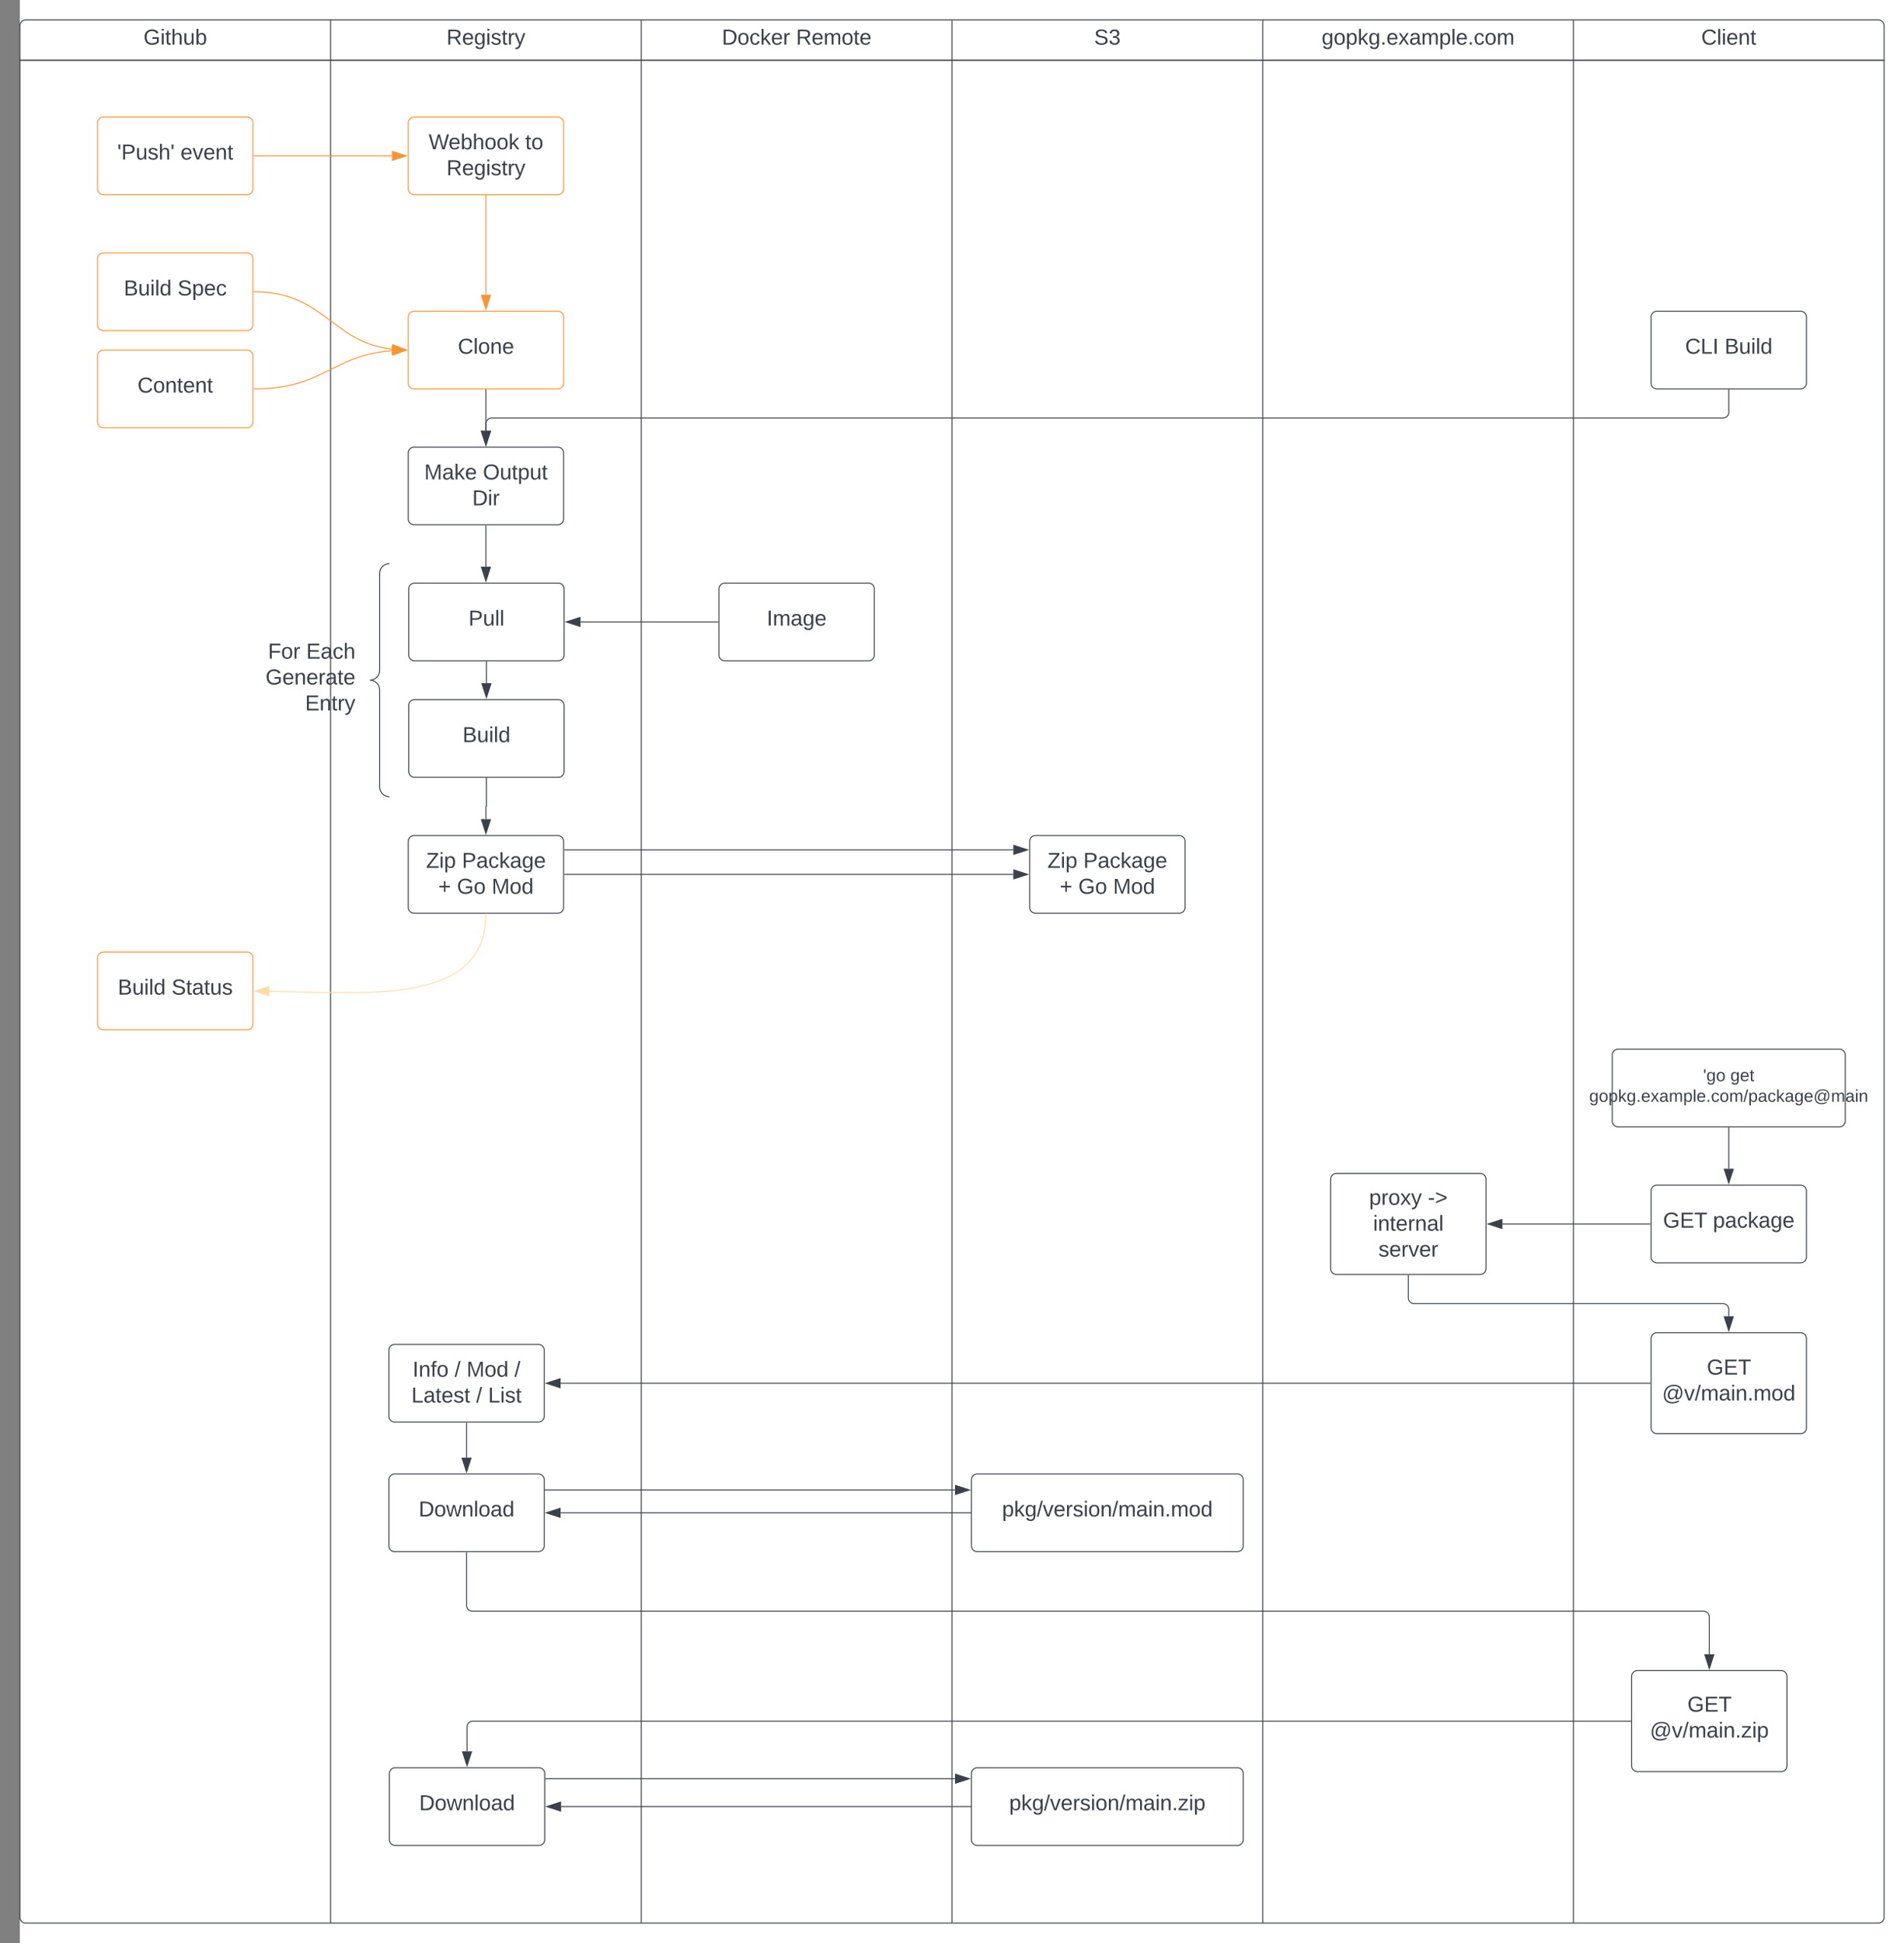 <svg xmlns="http://www.w3.org/2000/svg" xmlns:xlink="http://www.w3.org/1999/xlink" xmlns:lucid="lucid" width="1961" height="2001"><rect width="100%" height="100%" fill="#808080" stroke="none"/><g transform="translate(-479.5 -159.5)" lucid:page-tab-id="0_0"><path d="M500 0h2000v2500H500z" fill="#fff"/><path d="M500 221.67V186a6 6 0 0 1 6-6h314v41.67zM820 180h320v41.67H820zM1140 180h320v41.67h-320zM1460 180h320v41.67h-320zM1780 180h320v41.67h-320zM2100 180h314a6 6 0 0 1 6 6v35.67h-320z" stroke="#3a414a" fill="#fff"/><path d="M820 2140H506a6 6 0 0 1-6-6V221.67h320zM820 221.67h320V2140H820zM1140 221.67h320V2140h-320zM1460 221.67h320V2140h-320zM1780 221.67h320V2140h-320zM2420 221.67V2134a6 6 0 0 1-6 6h-314V221.67z" stroke="#3a414a" fill="none"/><use xlink:href="#a" transform="matrix(1,0,0,1,500,180) translate(127.315 25.444)"/><use xlink:href="#b" transform="matrix(1,0,0,1,820,180) translate(119.352 25.444)"/><use xlink:href="#c" transform="matrix(1,0,0,1,1140,180) translate(82.963 25.444)"/><use xlink:href="#d" transform="matrix(1,0,0,1,1140,180) translate(159.383 25.444)"/><use xlink:href="#e" transform="matrix(1,0,0,1,1460,180) translate(146.42 25.444)"/><use xlink:href="#f" transform="matrix(1,0,0,1,1780,180) translate(60.71 25.444)"/><use xlink:href="#g" transform="matrix(1,0,0,1,2100,180) translate(131.698 25.444)"/><path d="M580 286a6 6 0 0 1 6-6h148a6 6 0 0 1 6 6v68a6 6 0 0 1-6 6H586a6 6 0 0 1-6-6z" stroke="#fc9432" fill="#fff"/><use xlink:href="#h" transform="matrix(1,0,0,1,592,292) translate(8.247 31.778)"/><use xlink:href="#i" transform="matrix(1,0,0,1,592,292) translate(73.432 31.778)"/><path d="M900 286a6 6 0 0 1 6-6h148a6 6 0 0 1 6 6v68a6 6 0 0 1-6 6H906a6 6 0 0 1-6-6z" stroke="#fc9432" fill="#fff"/><use xlink:href="#j" transform="matrix(1,0,0,1,912,292) translate(8.988 21.278)"/><use xlink:href="#k" transform="matrix(1,0,0,1,912,292) translate(108.494 21.278)"/><use xlink:href="#l" transform="matrix(1,0,0,1,912,292) translate(27.352 47.944)"/><path d="M741 320h142.12" stroke="#fc9432" stroke-linejoin="round" fill="none"/><path d="M741 320.5h-.5v-1h.5z" stroke="#fc9432" stroke-width=".05" fill="#fc9432"/><path d="M897.88 320l-14.26 4.63v-9.26z" stroke="#fc9432" fill="#fc9432"/><path d="M580 426a6 6 0 0 1 6-6h148a6 6 0 0 1 6 6v68a6 6 0 0 1-6 6H586a6 6 0 0 1-6-6z" stroke="#fc9432" fill="#fff"/><use xlink:href="#m" transform="matrix(1,0,0,1,592,432) translate(14.975 31.778)"/><use xlink:href="#n" transform="matrix(1,0,0,1,592,432) translate(70.407 31.778)"/><path d="M580 526a6 6 0 0 1 6-6h148a6 6 0 0 1 6 6v68a6 6 0 0 1-6 6H586a6 6 0 0 1-6-6z" stroke="#fc9432" fill="#fff"/><use xlink:href="#o" transform="matrix(1,0,0,1,592,532) translate(29.142 31.778)"/><path d="M900 486a6 6 0 0 1 6-6h148a6 6 0 0 1 6 6v68a6 6 0 0 1-6 6H906a6 6 0 0 1-6-6z" stroke="#fc9432" fill="#fff"/><use xlink:href="#p" transform="matrix(1,0,0,1,912,492) translate(39.049 31.778)"/><path d="M741 460l5.78.13 5.7.36 5.2.53 4.82.7 4.52.88 4.28 1 4.1 1.15 3.96 1.3 3.9 1.43 3.86 1.63 3.92 1.86 4.1 2.14 4.4 2.55 5.1 3.24 7.1 4.94 23.62 17.27 5.1 3.25 4.4 2.55 4.1 2.14 3.92 1.85 3.87 1.62 3.9 1.44 3.96 1.3 4.1 1.13 4.28 1 4.52.86 4.83.7.82.1" stroke="#fc9432" stroke-linejoin="round" fill="none"/><path d="M741.02 459.5v1h-.52v-1z" stroke="#fc9432" stroke-width=".05" fill="#fc9432"/><path d="M897.9 519.9l-14.52 3.8.53-9.24z" stroke="#fc9432" fill="#fc9432"/><path d="M741 560l8.68-.2 7.95-.48 7.03-.74 6.35-.94 5.87-1.1 5.5-1.3 5.34-1.5 5.32-1.72 5.57-2.07 6.37-2.7 10.13-4.8 19.93-9.7 6.38-2.7 5.58-2.07 5.3-1.73 5.34-1.5 5.5-1.28 5.87-1.1 6.34-.95 7.03-.74.76-.04" stroke="#fc9432" stroke-linejoin="round" fill="none"/><path d="M741.02 560.5h-.52v-1h.5z" stroke="#fc9432" stroke-width=".05" fill="#fc9432"/><path d="M897.88 520.06l-14.07 5.2-.35-9.27z" stroke="#fc9432" fill="#fc9432"/><path d="M980 361v102.12" stroke="#fc9432" fill="none"/><path d="M980.5 361h-1v-.5h1z" stroke="#fc9432" stroke-width=".05" fill="#fc9432"/><path d="M980 477.88l-4.63-14.26h9.26z" stroke="#fc9432" fill="#fc9432"/><path d="M900.5 766a6 6 0 0 1 6-6h148a6 6 0 0 1 6 6v68a6 6 0 0 1-6 6h-148a6 6 0 0 1-6-6z" stroke="#3a414a" fill="#fff"/><use xlink:href="#q" transform="matrix(1,0,0,1,912.5,772) translate(49.543 31.778)"/><path d="M1220 766a6 6 0 0 1 6-6h148a6 6 0 0 1 6 6v68a6 6 0 0 1-6 6h-148a6 6 0 0 1-6-6z" stroke="#3a414a" fill="#fff"/><use xlink:href="#r" transform="matrix(1,0,0,1,1232,772) translate(37.167 31.778)"/><path d="M1219 800h-141.62" stroke="#3a414a" fill="none"/><path d="M1219.5 800.5h-.5v-1h.5z" stroke="#3a414a" stroke-width=".05" fill="#3a414a"/><path d="M1062.62 800l14.26-4.63v9.26z" stroke="#3a414a" fill="#3a414a"/><path d="M980 561v42.12" stroke="#3a414a" fill="none"/><path d="M980.5 561h-1v-.5h1z" stroke="#3a414a" stroke-width=".05" fill="#3a414a"/><path d="M980 617.88l-4.63-14.26h9.26z" stroke="#3a414a" fill="#3a414a"/><path d="M700.5 746a6 6 0 0 1 6-6h168a6 6 0 0 1 6 6v228a6 6 0 0 1-6 6h-168a6 6 0 0 1-6-6z" fill="none"/><path d="M880.5 980c-5.52 0-10-4.48-10-10V870c0-5.52-4.48-10-10-10 5.52 0 10-4.48 10-10V750c0-5.52 4.48-10 10-10" stroke="#3a414a" fill="none"/><use xlink:href="#s" transform="matrix(1,0,0,1,705.5,745) translate(50 92.778)"/><use xlink:href="#t" transform="matrix(1,0,0,1,705.5,745) translate(89.383 92.778)"/><use xlink:href="#u" transform="matrix(1,0,0,1,705.5,745) translate(47.469 119.444)"/><use xlink:href="#v" transform="matrix(1,0,0,1,705.5,745) translate(88.21 146.111)"/><path d="M900.5 886a6 6 0 0 1 6-6h148a6 6 0 0 1 6 6v68a6 6 0 0 1-6 6h-148a6 6 0 0 1-6-6z" stroke="#3a414a" fill="#fff"/><use xlink:href="#w" transform="matrix(1,0,0,1,912.5,892) translate(43.37 31.778)"/><path d="M980.5 841v22.12" stroke="#3a414a" fill="none"/><path d="M981 841h-1v-.5h1z" stroke="#3a414a" stroke-width=".05" fill="#3a414a"/><path d="M980.5 877.88l-4.63-14.26h9.26z" stroke="#3a414a" fill="#3a414a"/><path d="M900 626a6 6 0 0 1 6-6h148a6 6 0 0 1 6 6v68a6 6 0 0 1-6 6H906a6 6 0 0 1-6-6z" stroke="#3a414a" fill="#fff"/><use xlink:href="#x" transform="matrix(1,0,0,1,912,632) translate(4.451 21.278)"/><use xlink:href="#y" transform="matrix(1,0,0,1,912,632) translate(64.883 21.278)"/><use xlink:href="#z" transform="matrix(1,0,0,1,912,632) translate(53.895 47.944)"/><path d="M980 701v42.12" stroke="#3a414a" fill="none"/><path d="M980.5 701h-1v-.5h1z" stroke="#3a414a" stroke-width=".05" fill="#3a414a"/><path d="M980 757.88l-4.63-14.26h9.26z" stroke="#3a414a" fill="#3a414a"/><path d="M900 1026a6 6 0 0 1 6-6h148a6 6 0 0 1 6 6v68a6 6 0 0 1-6 6H906a6 6 0 0 1-6-6z" stroke="#3a414a" fill="#fff"/><use xlink:href="#A" transform="matrix(1,0,0,1,912,1032) translate(6.333 21.278)"/><use xlink:href="#B" transform="matrix(1,0,0,1,912,1032) translate(43.247 21.278)"/><use xlink:href="#C" transform="matrix(1,0,0,1,912,1032) translate(18.957 47.944)"/><use xlink:href="#D" transform="matrix(1,0,0,1,912,1032) translate(38.093 47.944)"/><use xlink:href="#E" transform="matrix(1,0,0,1,912,1032) translate(73.895 47.944)"/><path d="M980.5 961v28.75a.25.25 0 0 1-.25.25.25.25 0 0 0-.25.25v12.87" stroke="#3a414a" fill="none"/><path d="M981 961h-1v-.5h1z" stroke="#3a414a" stroke-width=".05" fill="#3a414a"/><path d="M980 1017.88l-4.63-14.26h9.26z" stroke="#3a414a" fill="#3a414a"/><path d="M1061 1060h462.12" stroke="#3a414a" fill="none"/><path d="M1061 1060.5h-.5v-1h.5z" stroke="#3a414a" stroke-width=".05" fill="#3a414a"/><path d="M1537.88 1060l-14.26 4.63v-9.27z" stroke="#3a414a" fill="#3a414a"/><path d="M1540 1026a6 6 0 0 1 6-6h148a6 6 0 0 1 6 6v68a6 6 0 0 1-6 6h-148a6 6 0 0 1-6-6z" stroke="#3a414a" fill="#fff"/><use xlink:href="#A" transform="matrix(1,0,0,1,1552,1032) translate(6.333 21.278)"/><use xlink:href="#B" transform="matrix(1,0,0,1,1552,1032) translate(43.247 21.278)"/><use xlink:href="#C" transform="matrix(1,0,0,1,1552,1032) translate(18.957 47.944)"/><use xlink:href="#D" transform="matrix(1,0,0,1,1552,1032) translate(38.093 47.944)"/><use xlink:href="#E" transform="matrix(1,0,0,1,1552,1032) translate(73.895 47.944)"/><path d="M580 1146a6 6 0 0 1 6-6h148a6 6 0 0 1 6 6v68a6 6 0 0 1-6 6H586a6 6 0 0 1-6-6z" stroke="#fc9432" fill="#fff"/><use xlink:href="#m" transform="matrix(1,0,0,1,592,1152) translate(8.802 31.778)"/><use xlink:href="#F" transform="matrix(1,0,0,1,592,1152) translate(64.235 31.778)"/><path d="M980 1101l-.1 3.92-.25 4.06-.4 3.75-.5 3.48-.62 3.27-.72 3.05-.8 2.88-.88 2.72-.96 2.6-1.04 2.47-1.12 2.36-1.2 2.28-1.26 2.2-1.35 2.13-1.44 2.06-1.53 2.02-1.63 1.97-1.74 1.92-1.85 1.9-1.98 1.86-2.13 1.84-2.3 1.83-2.5 1.8-2.7 1.8-2.94 1.77-3.22 1.78-3.57 1.76-3.95 1.76-4.42 1.75-5 1.72-5.68 1.72-6.58 1.68-7.7 1.64-9.22 1.55-11.34 1.43-14.55 1.2-20.26.83-37.03-.12-56.66-1.27" stroke="#ffdda6" stroke-linejoin="round" fill="none"/><path d="M980.5 1101.03l-1-.02v-.5h1z" stroke="#ffdda6" stroke-width=".05" fill="#ffdda6"/><path d="M742.12 1180.04l14.36-4.32-.2 9.27z" stroke="#ffdda6" fill="#ffdda6"/><path d="M880 1550a6 6 0 0 1 6-6h148a6 6 0 0 1 6 6v68a6 6 0 0 1-6 6H886a6 6 0 0 1-6-6z" stroke="#3a414a" fill="#fff"/><use xlink:href="#G" transform="matrix(1,0,0,1,892,1556) translate(12.475 21.278)"/><use xlink:href="#H" transform="matrix(1,0,0,1,892,1556) translate(55.685 21.278)"/><use xlink:href="#I" transform="matrix(1,0,0,1,892,1556) translate(68.031 21.278)"/><use xlink:href="#J" transform="matrix(1,0,0,1,892,1556) translate(117.352 21.278)"/><use xlink:href="#K" transform="matrix(1,0,0,1,892,1556) translate(11.241 47.944)"/><use xlink:href="#H" transform="matrix(1,0,0,1,892,1556) translate(77.907 47.944)"/><use xlink:href="#L" transform="matrix(1,0,0,1,892,1556) translate(90.253 47.944)"/><path d="M2179 1584H1056.88" stroke="#3a414a" fill="none"/><path d="M2179.5 1584.5h-.5v-1h.5z" stroke="#3a414a" stroke-width=".05" fill="#3a414a"/><path d="M1042.12 1584l14.26-4.63v9.27z" stroke="#3a414a" fill="#3a414a"/><path d="M1480 1683.5a6 6 0 0 1 6-6h268a6 6 0 0 1 6 6v68a6 6 0 0 1-6 6h-268a6 6 0 0 1-6-6z" stroke="#3a414a" fill="#fff"/><use xlink:href="#M" transform="matrix(1,0,0,1,1492,1689.494) translate(19.512 31.778)"/><path d="M1479 1717.5h-422.12" stroke="#3a414a" fill="none"/><path d="M1479.5 1718h-.5v-1h.5z" stroke="#3a414a" stroke-width=".05" fill="#3a414a"/><path d="M1042.12 1717.5l14.26-4.64v9.27z" stroke="#3a414a" fill="#3a414a"/><path d="M880 1683.5a6 6 0 0 1 6-6h148a6 6 0 0 1 6 6v68a6 6 0 0 1-6 6H886a6 6 0 0 1-6-6z" stroke="#3a414a" fill="#fff"/><use xlink:href="#N" transform="matrix(1,0,0,1,892,1689.494) translate(18.71 31.778)"/><path d="M960 1625v35.6" stroke="#3a414a" fill="none"/><path d="M960.5 1625h-1v-.5h1z" stroke="#3a414a" stroke-width=".05" fill="#3a414a"/><path d="M960 1675.38l-4.63-14.27h9.26z" stroke="#3a414a" fill="#3a414a"/><path d="M960 1758.5v54.25a6 6 0 0 0 6 6h1268a6 6 0 0 1 6 6v38.37" stroke="#3a414a" fill="none"/><path d="M960.5 1758.5h-1v-.5h1z" stroke="#3a414a" stroke-width=".05" fill="#3a414a"/><path d="M2240 1877.88l-4.64-14.26h9.28z" stroke="#3a414a" fill="#3a414a"/><path d="M2140 1246a6 6 0 0 1 6-6h228a6 6 0 0 1 6 6v68a6 6 0 0 1-6 6h-228a6 6 0 0 1-6-6z" stroke="#3a414a" fill="#fff"/><use xlink:href="#O" transform="matrix(1,0,0,1,2152,1252) translate(81.63 20.889)"/><use xlink:href="#P" transform="matrix(1,0,0,1,2152,1252) translate(109.679 20.889)"/><use xlink:href="#Q" transform="matrix(1,0,0,1,2152,1252) translate(-35.704 42.222)"/><path d="M2180 1386a6 6 0 0 1 6-6h148a6 6 0 0 1 6 6v68a6 6 0 0 1-6 6h-148a6 6 0 0 1-6-6z" stroke="#3a414a" fill="#fff"/><use xlink:href="#R" transform="matrix(1,0,0,1,2192,1392) translate(0.346 31.778)"/><use xlink:href="#S" transform="matrix(1,0,0,1,2192,1392) translate(51.704 31.778)"/><path d="M2179 1420h-152.12" stroke="#3a414a" fill="none"/><path d="M2179.5 1420.5h-.5v-1h.5z" stroke="#3a414a" stroke-width=".05" fill="#3a414a"/><path d="M2012.12 1420l14.26-4.63v9.27z" stroke="#3a414a" fill="#3a414a"/><path d="M1850 1374a6 6 0 0 1 6-6h148a6 6 0 0 1 6 6v92a6 6 0 0 1-6 6h-148a6 6 0 0 1-6-6z" stroke="#3a414a" fill="#fff"/><use xlink:href="#T" transform="matrix(1,0,0,1,1862,1380) translate(27.63 20.278)"/><use xlink:href="#U" transform="matrix(1,0,0,1,1862,1380) translate(88.062 20.278)"/><use xlink:href="#V" transform="matrix(1,0,0,1,1862,1380) translate(31.673 46.944)"/><use xlink:href="#W" transform="matrix(1,0,0,1,1862,1380) translate(37.198 73.611)"/><path d="M1930 1473v23a6 6 0 0 0 6 6h318a6 6 0 0 1 6 6v7.12" stroke="#3a414a" fill="none"/><path d="M1930.5 1473h-1v-.5h1z" stroke="#3a414a" stroke-width=".05" fill="#3a414a"/><path d="M2260 1529.88l-4.64-14.26h9.28z" stroke="#3a414a" fill="#3a414a"/><path d="M2180 1538a6 6 0 0 1 6-6h148a6 6 0 0 1 6 6v92a6 6 0 0 1-6 6h-148a6 6 0 0 1-6-6z" stroke="#3a414a" fill="#fff"/><g><use xlink:href="#X" transform="matrix(1,0,0,1,2192,1544) translate(45.407 31.111)"/><use xlink:href="#Y" transform="matrix(1,0,0,1,2192,1544) translate(-0.58 57.778)"/></g><path d="M2160 1886a6 6 0 0 1 6-6h148a6 6 0 0 1 6 6v92a6 6 0 0 1-6 6h-148a6 6 0 0 1-6-6z" stroke="#3a414a" fill="#fff"/><g><use xlink:href="#X" transform="matrix(1,0,0,1,2172,1892) translate(45.407 30.278)"/><use xlink:href="#Z" transform="matrix(1,0,0,1,2172,1892) translate(6.827 56.944)"/></g><path d="M1480 1986a6 6 0 0 1 6-6h268a6 6 0 0 1 6 6v68a6 6 0 0 1-6 6h-268a6 6 0 0 1-6-6z" stroke="#3a414a" fill="#fff"/><g><use xlink:href="#aa" transform="matrix(1,0,0,1,1492,1992) translate(26.92 31.778)"/></g><path d="M880.5 1986a6 6 0 0 1 6-6h148a6 6 0 0 1 6 6v68a6 6 0 0 1-6 6h-148a6 6 0 0 1-6-6z" stroke="#3a414a" fill="#fff"/><g><use xlink:href="#N" transform="matrix(1,0,0,1,892.5,1992) translate(18.71 31.778)"/></g><path d="M1479 2020h-421.62" stroke="#3a414a" fill="none"/><path d="M1479.5 2020.5h-.5v-1h.5z" stroke="#3a414a" stroke-width=".05" fill="#3a414a"/><path d="M1042.62 2020l14.26-4.63v9.27z" stroke="#3a414a" fill="#3a414a"/><path d="M2159 1932H966.5a6 6 0 0 0-6 6v25.12" stroke="#3a414a" fill="none"/><path d="M2159.5 1932.5h-.5v-1h.5z" stroke="#3a414a" stroke-width=".05" fill="#3a414a"/><path d="M960.5 1977.88l-4.63-14.26h9.26z" stroke="#3a414a" fill="#3a414a"/><path d="M1041 1693.92h422.12" stroke="#3a414a" fill="none"/><path d="M1041 1694.42h-.5v-1h.5z" stroke="#3a414a" stroke-width=".05" fill="#3a414a"/><path d="M1477.88 1693.92l-14.26 4.63v-9.27z" stroke="#3a414a" fill="#3a414a"/><path d="M1041.5 1991.33h421.62" stroke="#3a414a" fill="none"/><path d="M1041.5 1991.83h-.5v-1h.5z" stroke="#3a414a" stroke-width=".05" fill="#3a414a"/><path d="M1477.88 1991.33l-14.26 4.63v-9.27z" stroke="#3a414a" fill="#3a414a"/><path d="M1061 1034.72h462.12" stroke="#3a414a" fill="none"/><path d="M1061 1035.22h-.5v-1h.5z" stroke="#3a414a" stroke-width=".05" fill="#3a414a"/><path d="M1537.88 1034.72l-14.26 4.64v-9.27z" stroke="#3a414a" fill="#3a414a"/><path d="M2260 1321v42.12" stroke="#3a414a" fill="none"/><path d="M2260.5 1321h-1v-.5h1z" stroke="#3a414a" stroke-width=".05" fill="#3a414a"/><path d="M2260 1377.88l-4.64-14.26h9.28z" stroke="#3a414a" fill="#3a414a"/><path d="M2180 486a6 6 0 0 1 6-6h148a6 6 0 0 1 6 6v68a6 6 0 0 1-6 6h-148a6 6 0 0 1-6-6z" stroke="#3a414a" fill="#fff"/><g><use xlink:href="#ab" transform="matrix(1,0,0,1,2192,492) translate(23.031 31.778)"/><use xlink:href="#ac" transform="matrix(1,0,0,1,2192,492) translate(63.71 31.778)"/></g><path d="M2260 561v23a6 6 0 0 1-6 6H986a6 6 0 0 0-6 6v7.12" stroke="#3a414a" fill="none"/><path d="M2260.5 561h-1v-.5h1z" stroke="#3a414a" stroke-width=".05" fill="#3a414a"/><path d="M980 617.88l-4.63-14.26h9.26z" stroke="#3a414a" fill="#3a414a"/><defs><path fill="#3a414a" d="M143 4C61 4 22-44 18-125c-5-107 100-154 193-111 17 8 29 25 37 43l-32 9c-13-25-37-40-76-40-61 0-88 39-88 99 0 61 29 100 91 101 35 0 62-11 79-27v-45h-74v-28h105v86C228-13 192 4 143 4" id="ad"/><path fill="#3a414a" d="M24-231v-30h32v30H24zM24 0v-190h32V0H24" id="ae"/><path fill="#3a414a" d="M59-47c-2 24 18 29 38 22v24C64 9 27 4 27-40v-127H5v-23h24l9-43h21v43h35v23H59v120" id="af"/><path fill="#3a414a" d="M106-169C34-169 62-67 57 0H25v-261h32l-1 103c12-21 28-36 61-36 89 0 53 116 60 194h-32v-121c2-32-8-49-39-48" id="ag"/><path fill="#3a414a" d="M84 4C-5 8 30-112 23-190h32v120c0 31 7 50 39 49 72-2 45-101 50-169h31l1 190h-30c-1-10 1-25-2-33-11 22-28 36-60 37" id="ah"/><path fill="#3a414a" d="M115-194c53 0 69 39 70 98 0 66-23 100-70 100C84 3 66-7 56-30L54 0H23l1-261h32v101c10-23 28-34 59-34zm-8 174c40 0 45-34 45-75 0-40-5-75-45-74-42 0-51 32-51 76 0 43 10 73 51 73" id="ai"/><g id="a"><use transform="matrix(0.062,0,0,0.062,0,0)" xlink:href="#ad"/><use transform="matrix(0.062,0,0,0.062,17.284,0)" xlink:href="#ae"/><use transform="matrix(0.062,0,0,0.062,22.16,0)" xlink:href="#af"/><use transform="matrix(0.062,0,0,0.062,28.333,0)" xlink:href="#ag"/><use transform="matrix(0.062,0,0,0.062,40.679,0)" xlink:href="#ah"/><use transform="matrix(0.062,0,0,0.062,53.025,0)" xlink:href="#ai"/></g><path fill="#3a414a" d="M233-177c-1 41-23 64-60 70L243 0h-38l-65-103H63V0H30v-248c88 3 205-21 203 71zM63-129c60-2 137 13 137-47 0-61-80-42-137-45v92" id="aj"/><path fill="#3a414a" d="M100-194c63 0 86 42 84 106H49c0 40 14 67 53 68 26 1 43-12 49-29l28 8c-11 28-37 45-77 45C44 4 14-33 15-96c1-61 26-98 85-98zm52 81c6-60-76-77-97-28-3 7-6 17-6 28h103" id="ak"/><path fill="#3a414a" d="M177-190C167-65 218 103 67 71c-23-6-38-20-44-43l32-5c15 47 100 32 89-28v-30C133-14 115 1 83 1 29 1 15-40 15-95c0-56 16-97 71-98 29-1 48 16 59 35 1-10 0-23 2-32h30zM94-22c36 0 50-32 50-73 0-42-14-75-50-75-39 0-46 34-46 75s6 73 46 73" id="al"/><path fill="#3a414a" d="M135-143c-3-34-86-38-87 0 15 53 115 12 119 90S17 21 10-45l28-5c4 36 97 45 98 0-10-56-113-15-118-90-4-57 82-63 122-42 12 7 21 19 24 35" id="am"/><path fill="#3a414a" d="M114-163C36-179 61-72 57 0H25l-1-190h30c1 12-1 29 2 39 6-27 23-49 58-41v29" id="an"/><path fill="#3a414a" d="M179-190L93 31C79 59 56 82 12 73V49c39 6 53-20 64-50L1-190h34L92-34l54-156h33" id="ao"/><g id="b"><use transform="matrix(0.062,0,0,0.062,0,0)" xlink:href="#aj"/><use transform="matrix(0.062,0,0,0.062,15.988,0)" xlink:href="#ak"/><use transform="matrix(0.062,0,0,0.062,28.333,0)" xlink:href="#al"/><use transform="matrix(0.062,0,0,0.062,40.679,0)" xlink:href="#ae"/><use transform="matrix(0.062,0,0,0.062,45.556,0)" xlink:href="#am"/><use transform="matrix(0.062,0,0,0.062,56.667,0)" xlink:href="#af"/><use transform="matrix(0.062,0,0,0.062,62.84,0)" xlink:href="#an"/><use transform="matrix(0.062,0,0,0.062,70.185,0)" xlink:href="#ao"/></g><path fill="#3a414a" d="M30-248c118-7 216 8 213 122C240-48 200 0 122 0H30v-248zM63-27c89 8 146-16 146-99s-60-101-146-95v194" id="ap"/><path fill="#3a414a" d="M100-194c62-1 85 37 85 99 1 63-27 99-86 99S16-35 15-95c0-66 28-99 85-99zM99-20c44 1 53-31 53-75 0-43-8-75-51-75s-53 32-53 75 10 74 51 75" id="aq"/><path fill="#3a414a" d="M96-169c-40 0-48 33-48 73s9 75 48 75c24 0 41-14 43-38l32 2c-6 37-31 61-74 61-59 0-76-41-82-99-10-93 101-131 147-64 4 7 5 14 7 22l-32 3c-4-21-16-35-41-35" id="ar"/><path fill="#3a414a" d="M143 0L79-87 56-68V0H24v-261h32v163l83-92h37l-77 82L181 0h-38" id="as"/><g id="c"><use transform="matrix(0.062,0,0,0.062,0,0)" xlink:href="#ap"/><use transform="matrix(0.062,0,0,0.062,15.988,0)" xlink:href="#aq"/><use transform="matrix(0.062,0,0,0.062,28.333,0)" xlink:href="#ar"/><use transform="matrix(0.062,0,0,0.062,39.444,0)" xlink:href="#as"/><use transform="matrix(0.062,0,0,0.062,50.556,0)" xlink:href="#ak"/><use transform="matrix(0.062,0,0,0.062,62.901,0)" xlink:href="#an"/></g><path fill="#3a414a" d="M210-169c-67 3-38 105-44 169h-31v-121c0-29-5-50-35-48C34-165 62-65 56 0H25l-1-190h30c1 10-1 24 2 32 10-44 99-50 107 0 11-21 27-35 58-36 85-2 47 119 55 194h-31v-121c0-29-5-49-35-48" id="at"/><g id="d"><use transform="matrix(0.062,0,0,0.062,0,0)" xlink:href="#aj"/><use transform="matrix(0.062,0,0,0.062,15.988,0)" xlink:href="#ak"/><use transform="matrix(0.062,0,0,0.062,28.333,0)" xlink:href="#at"/><use transform="matrix(0.062,0,0,0.062,46.79,0)" xlink:href="#aq"/><use transform="matrix(0.062,0,0,0.062,59.136,0)" xlink:href="#af"/><use transform="matrix(0.062,0,0,0.062,65.309,0)" xlink:href="#ak"/></g><path fill="#3a414a" d="M185-189c-5-48-123-54-124 2 14 75 158 14 163 119 3 78-121 87-175 55-17-10-28-26-33-46l33-7c5 56 141 63 141-1 0-78-155-14-162-118-5-82 145-84 179-34 5 7 8 16 11 25" id="au"/><path fill="#3a414a" d="M126-127c33 6 58 20 58 59 0 88-139 92-164 29-3-8-5-16-6-25l32-3c6 27 21 44 54 44 32 0 52-15 52-46 0-38-36-46-79-43v-28c39 1 72-4 72-42 0-27-17-43-46-43-28 0-47 15-49 41l-32-3c6-42 35-63 81-64 48-1 79 21 79 65 0 36-21 52-52 59" id="av"/><g id="e"><use transform="matrix(0.062,0,0,0.062,0,0)" xlink:href="#au"/><use transform="matrix(0.062,0,0,0.062,14.815,0)" xlink:href="#av"/></g><path fill="#3a414a" d="M115-194c55 1 70 41 70 98S169 2 115 4C84 4 66-9 55-30l1 105H24l-1-265h31l2 30c10-21 28-34 59-34zm-8 174c40 0 45-34 45-75s-6-73-45-74c-42 0-51 32-51 76 0 43 10 73 51 73" id="aw"/><path fill="#3a414a" d="M33 0v-38h34V0H33" id="ax"/><path fill="#3a414a" d="M141 0L90-78 38 0H4l68-98-65-92h35l48 74 47-74h35l-64 92 68 98h-35" id="ay"/><path fill="#3a414a" d="M141-36C126-15 110 5 73 4 37 3 15-17 15-53c-1-64 63-63 125-63 3-35-9-54-41-54-24 1-41 7-42 31l-33-3c5-37 33-52 76-52 45 0 72 20 72 64v82c-1 20 7 32 28 27v20c-31 9-61-2-59-35zM48-53c0 20 12 33 32 33 41-3 63-29 60-74-43 2-92-5-92 41" id="az"/><path fill="#3a414a" d="M24 0v-261h32V0H24" id="aA"/><g id="f"><use transform="matrix(0.062,0,0,0.062,0,0)" xlink:href="#al"/><use transform="matrix(0.062,0,0,0.062,12.346,0)" xlink:href="#aq"/><use transform="matrix(0.062,0,0,0.062,24.691,0)" xlink:href="#aw"/><use transform="matrix(0.062,0,0,0.062,37.037,0)" xlink:href="#as"/><use transform="matrix(0.062,0,0,0.062,48.148,0)" xlink:href="#al"/><use transform="matrix(0.062,0,0,0.062,60.494,0)" xlink:href="#ax"/><use transform="matrix(0.062,0,0,0.062,66.667,0)" xlink:href="#ak"/><use transform="matrix(0.062,0,0,0.062,79.012,0)" xlink:href="#ay"/><use transform="matrix(0.062,0,0,0.062,90.123,0)" xlink:href="#az"/><use transform="matrix(0.062,0,0,0.062,102.469,0)" xlink:href="#at"/><use transform="matrix(0.062,0,0,0.062,120.926,0)" xlink:href="#aw"/><use transform="matrix(0.062,0,0,0.062,133.272,0)" xlink:href="#aA"/><use transform="matrix(0.062,0,0,0.062,138.148,0)" xlink:href="#ak"/><use transform="matrix(0.062,0,0,0.062,150.494,0)" xlink:href="#ax"/><use transform="matrix(0.062,0,0,0.062,156.667,0)" xlink:href="#ar"/><use transform="matrix(0.062,0,0,0.062,167.778,0)" xlink:href="#aq"/><use transform="matrix(0.062,0,0,0.062,180.123,0)" xlink:href="#at"/></g><path fill="#3a414a" d="M212-179c-10-28-35-45-73-45-59 0-87 40-87 99 0 60 29 101 89 101 43 0 62-24 78-52l27 14C228-24 195 4 139 4 59 4 22-46 18-125c-6-104 99-153 187-111 19 9 31 26 39 46" id="aB"/><path fill="#3a414a" d="M117-194c89-4 53 116 60 194h-32v-121c0-31-8-49-39-48C34-167 62-67 57 0H25l-1-190h30c1 10-1 24 2 32 11-22 29-35 61-36" id="aC"/><g id="g"><use transform="matrix(0.062,0,0,0.062,0,0)" xlink:href="#aB"/><use transform="matrix(0.062,0,0,0.062,15.988,0)" xlink:href="#aA"/><use transform="matrix(0.062,0,0,0.062,20.864,0)" xlink:href="#ae"/><use transform="matrix(0.062,0,0,0.062,25.741,0)" xlink:href="#ak"/><use transform="matrix(0.062,0,0,0.062,38.086,0)" xlink:href="#aC"/><use transform="matrix(0.062,0,0,0.062,50.432,0)" xlink:href="#af"/></g><path fill="#3a414a" d="M47-170H22l-4-78h33" id="aD"/><path fill="#3a414a" d="M30-248c87 1 191-15 191 75 0 78-77 80-158 76V0H30v-248zm33 125c57 0 124 11 124-50 0-59-68-47-124-48v98" id="aE"/><g id="h"><use transform="matrix(0.062,0,0,0.062,0,0)" xlink:href="#aD"/><use transform="matrix(0.062,0,0,0.062,4.198,0)" xlink:href="#aE"/><use transform="matrix(0.062,0,0,0.062,19.012,0)" xlink:href="#ah"/><use transform="matrix(0.062,0,0,0.062,31.358,0)" xlink:href="#am"/><use transform="matrix(0.062,0,0,0.062,42.469,0)" xlink:href="#ag"/><use transform="matrix(0.062,0,0,0.062,54.815,0)" xlink:href="#aD"/></g><path fill="#3a414a" d="M108 0H70L1-190h34L89-25l56-165h34" id="aF"/><g id="i"><use transform="matrix(0.062,0,0,0.062,0,0)" xlink:href="#ak"/><use transform="matrix(0.062,0,0,0.062,12.346,0)" xlink:href="#aF"/><use transform="matrix(0.062,0,0,0.062,23.457,0)" xlink:href="#ak"/><use transform="matrix(0.062,0,0,0.062,35.802,0)" xlink:href="#aC"/><use transform="matrix(0.062,0,0,0.062,48.148,0)" xlink:href="#af"/></g><path fill="#3a414a" d="M266 0h-40l-56-210L115 0H75L2-248h35L96-30l15-64 43-154h32l59 218 59-218h35" id="aG"/><g id="j"><use transform="matrix(0.062,0,0,0.062,0,0)" xlink:href="#aG"/><use transform="matrix(0.062,0,0,0.062,20.494,0)" xlink:href="#ak"/><use transform="matrix(0.062,0,0,0.062,32.84,0)" xlink:href="#ai"/><use transform="matrix(0.062,0,0,0.062,45.185,0)" xlink:href="#ag"/><use transform="matrix(0.062,0,0,0.062,57.531,0)" xlink:href="#aq"/><use transform="matrix(0.062,0,0,0.062,69.877,0)" xlink:href="#aq"/><use transform="matrix(0.062,0,0,0.062,82.222,0)" xlink:href="#as"/></g><g id="k"><use transform="matrix(0.062,0,0,0.062,0,0)" xlink:href="#af"/><use transform="matrix(0.062,0,0,0.062,6.173,0)" xlink:href="#aq"/></g><g id="l"><use transform="matrix(0.062,0,0,0.062,0,0)" xlink:href="#aj"/><use transform="matrix(0.062,0,0,0.062,15.988,0)" xlink:href="#ak"/><use transform="matrix(0.062,0,0,0.062,28.333,0)" xlink:href="#al"/><use transform="matrix(0.062,0,0,0.062,40.679,0)" xlink:href="#ae"/><use transform="matrix(0.062,0,0,0.062,45.556,0)" xlink:href="#am"/><use transform="matrix(0.062,0,0,0.062,56.667,0)" xlink:href="#af"/><use transform="matrix(0.062,0,0,0.062,62.84,0)" xlink:href="#an"/><use transform="matrix(0.062,0,0,0.062,70.185,0)" xlink:href="#ao"/></g><path fill="#3a414a" d="M160-131c35 5 61 23 61 61C221 17 115-2 30 0v-248c76 3 177-17 177 60 0 33-19 50-47 57zm-97-11c50-1 110 9 110-42 0-47-63-36-110-37v79zm0 115c55-2 124 14 124-45 0-56-70-42-124-44v89" id="aH"/><path fill="#3a414a" d="M85-194c31 0 48 13 60 33l-1-100h32l1 261h-30c-2-10 0-23-3-31C134-8 116 4 85 4 32 4 16-35 15-94c0-66 23-100 70-100zm9 24c-40 0-46 34-46 75 0 40 6 74 45 74 42 0 51-32 51-76 0-42-9-74-50-73" id="aI"/><g id="m"><use transform="matrix(0.062,0,0,0.062,0,0)" xlink:href="#aH"/><use transform="matrix(0.062,0,0,0.062,14.815,0)" xlink:href="#ah"/><use transform="matrix(0.062,0,0,0.062,27.16,0)" xlink:href="#ae"/><use transform="matrix(0.062,0,0,0.062,32.037,0)" xlink:href="#aA"/><use transform="matrix(0.062,0,0,0.062,36.914,0)" xlink:href="#aI"/></g><g id="n"><use transform="matrix(0.062,0,0,0.062,0,0)" xlink:href="#au"/><use transform="matrix(0.062,0,0,0.062,14.815,0)" xlink:href="#aw"/><use transform="matrix(0.062,0,0,0.062,27.16,0)" xlink:href="#ak"/><use transform="matrix(0.062,0,0,0.062,39.506,0)" xlink:href="#ar"/></g><g id="o"><use transform="matrix(0.062,0,0,0.062,0,0)" xlink:href="#aB"/><use transform="matrix(0.062,0,0,0.062,15.988,0)" xlink:href="#aq"/><use transform="matrix(0.062,0,0,0.062,28.333,0)" xlink:href="#aC"/><use transform="matrix(0.062,0,0,0.062,40.679,0)" xlink:href="#af"/><use transform="matrix(0.062,0,0,0.062,46.852,0)" xlink:href="#ak"/><use transform="matrix(0.062,0,0,0.062,59.198,0)" xlink:href="#aC"/><use transform="matrix(0.062,0,0,0.062,71.543,0)" xlink:href="#af"/></g><g id="p"><use transform="matrix(0.062,0,0,0.062,0,0)" xlink:href="#aB"/><use transform="matrix(0.062,0,0,0.062,15.988,0)" xlink:href="#aA"/><use transform="matrix(0.062,0,0,0.062,20.864,0)" xlink:href="#aq"/><use transform="matrix(0.062,0,0,0.062,33.21,0)" xlink:href="#aC"/><use transform="matrix(0.062,0,0,0.062,45.556,0)" xlink:href="#ak"/></g><g id="q"><use transform="matrix(0.062,0,0,0.062,0,0)" xlink:href="#aE"/><use transform="matrix(0.062,0,0,0.062,14.815,0)" xlink:href="#ah"/><use transform="matrix(0.062,0,0,0.062,27.16,0)" xlink:href="#aA"/><use transform="matrix(0.062,0,0,0.062,32.037,0)" xlink:href="#aA"/></g><path fill="#3a414a" d="M33 0v-248h34V0H33" id="aJ"/><g id="r"><use transform="matrix(0.062,0,0,0.062,0,0)" xlink:href="#aJ"/><use transform="matrix(0.062,0,0,0.062,6.173,0)" xlink:href="#at"/><use transform="matrix(0.062,0,0,0.062,24.63,0)" xlink:href="#az"/><use transform="matrix(0.062,0,0,0.062,36.975,0)" xlink:href="#al"/><use transform="matrix(0.062,0,0,0.062,49.321,0)" xlink:href="#ak"/></g><path fill="#3a414a" d="M63-220v92h138v28H63V0H30v-248h175v28H63" id="aK"/><g id="s"><use transform="matrix(0.062,0,0,0.062,0,0)" xlink:href="#aK"/><use transform="matrix(0.062,0,0,0.062,13.519,0)" xlink:href="#aq"/><use transform="matrix(0.062,0,0,0.062,25.864,0)" xlink:href="#an"/></g><path fill="#3a414a" d="M30 0v-248h187v28H63v79h144v27H63v87h162V0H30" id="aL"/><g id="t"><use transform="matrix(0.062,0,0,0.062,0,0)" xlink:href="#aL"/><use transform="matrix(0.062,0,0,0.062,14.815,0)" xlink:href="#az"/><use transform="matrix(0.062,0,0,0.062,27.16,0)" xlink:href="#ar"/><use transform="matrix(0.062,0,0,0.062,38.272,0)" xlink:href="#ag"/></g><g id="u"><use transform="matrix(0.062,0,0,0.062,0,0)" xlink:href="#ad"/><use transform="matrix(0.062,0,0,0.062,17.284,0)" xlink:href="#ak"/><use transform="matrix(0.062,0,0,0.062,29.63,0)" xlink:href="#aC"/><use transform="matrix(0.062,0,0,0.062,41.975,0)" xlink:href="#ak"/><use transform="matrix(0.062,0,0,0.062,54.321,0)" xlink:href="#an"/><use transform="matrix(0.062,0,0,0.062,61.667,0)" xlink:href="#az"/><use transform="matrix(0.062,0,0,0.062,74.012,0)" xlink:href="#af"/><use transform="matrix(0.062,0,0,0.062,80.185,0)" xlink:href="#ak"/></g><g id="v"><use transform="matrix(0.062,0,0,0.062,0,0)" xlink:href="#aL"/><use transform="matrix(0.062,0,0,0.062,14.815,0)" xlink:href="#aC"/><use transform="matrix(0.062,0,0,0.062,27.16,0)" xlink:href="#af"/><use transform="matrix(0.062,0,0,0.062,33.333,0)" xlink:href="#an"/><use transform="matrix(0.062,0,0,0.062,40.679,0)" xlink:href="#ao"/></g><g id="w"><use transform="matrix(0.062,0,0,0.062,0,0)" xlink:href="#aH"/><use transform="matrix(0.062,0,0,0.062,14.815,0)" xlink:href="#ah"/><use transform="matrix(0.062,0,0,0.062,27.16,0)" xlink:href="#ae"/><use transform="matrix(0.062,0,0,0.062,32.037,0)" xlink:href="#aA"/><use transform="matrix(0.062,0,0,0.062,36.914,0)" xlink:href="#aI"/></g><path fill="#3a414a" d="M240 0l2-218c-23 76-54 145-80 218h-23L58-218 59 0H30v-248h44l77 211c21-75 51-140 76-211h43V0h-30" id="aM"/><g id="x"><use transform="matrix(0.062,0,0,0.062,0,0)" xlink:href="#aM"/><use transform="matrix(0.062,0,0,0.062,18.457,0)" xlink:href="#az"/><use transform="matrix(0.062,0,0,0.062,30.802,0)" xlink:href="#as"/><use transform="matrix(0.062,0,0,0.062,41.914,0)" xlink:href="#ak"/></g><path fill="#3a414a" d="M140-251c81 0 123 46 123 126C263-46 219 4 140 4 59 4 17-45 17-125s42-126 123-126zm0 227c63 0 89-41 89-101s-29-99-89-99c-61 0-89 39-89 99S79-25 140-24" id="aN"/><g id="y"><use transform="matrix(0.062,0,0,0.062,0,0)" xlink:href="#aN"/><use transform="matrix(0.062,0,0,0.062,17.284,0)" xlink:href="#ah"/><use transform="matrix(0.062,0,0,0.062,29.63,0)" xlink:href="#af"/><use transform="matrix(0.062,0,0,0.062,35.802,0)" xlink:href="#aw"/><use transform="matrix(0.062,0,0,0.062,48.148,0)" xlink:href="#ah"/><use transform="matrix(0.062,0,0,0.062,60.494,0)" xlink:href="#af"/></g><g id="z"><use transform="matrix(0.062,0,0,0.062,0,0)" xlink:href="#ap"/><use transform="matrix(0.062,0,0,0.062,15.988,0)" xlink:href="#ae"/><use transform="matrix(0.062,0,0,0.062,20.864,0)" xlink:href="#an"/></g><path fill="#3a414a" d="M209 0H11v-25l151-195H24v-28h176v25L50-27h159V0" id="aO"/><g id="A"><use transform="matrix(0.062,0,0,0.062,0,0)" xlink:href="#aO"/><use transform="matrix(0.062,0,0,0.062,13.519,0)" xlink:href="#ae"/><use transform="matrix(0.062,0,0,0.062,18.395,0)" xlink:href="#aw"/></g><g id="B"><use transform="matrix(0.062,0,0,0.062,0,0)" xlink:href="#aE"/><use transform="matrix(0.062,0,0,0.062,14.815,0)" xlink:href="#az"/><use transform="matrix(0.062,0,0,0.062,27.16,0)" xlink:href="#ar"/><use transform="matrix(0.062,0,0,0.062,38.272,0)" xlink:href="#as"/><use transform="matrix(0.062,0,0,0.062,49.383,0)" xlink:href="#az"/><use transform="matrix(0.062,0,0,0.062,61.728,0)" xlink:href="#al"/><use transform="matrix(0.062,0,0,0.062,74.074,0)" xlink:href="#ak"/></g><path fill="#3a414a" d="M118-107v75H92v-75H18v-26h74v-75h26v75h74v26h-74" id="aP"/><use transform="matrix(0.062,0,0,0.062,0,0)" xlink:href="#aP" id="C"/><g id="D"><use transform="matrix(0.062,0,0,0.062,0,0)" xlink:href="#ad"/><use transform="matrix(0.062,0,0,0.062,17.284,0)" xlink:href="#aq"/></g><g id="E"><use transform="matrix(0.062,0,0,0.062,0,0)" xlink:href="#aM"/><use transform="matrix(0.062,0,0,0.062,18.457,0)" xlink:href="#aq"/><use transform="matrix(0.062,0,0,0.062,30.802,0)" xlink:href="#aI"/></g><g id="F"><use transform="matrix(0.062,0,0,0.062,0,0)" xlink:href="#au"/><use transform="matrix(0.062,0,0,0.062,14.815,0)" xlink:href="#af"/><use transform="matrix(0.062,0,0,0.062,20.988,0)" xlink:href="#az"/><use transform="matrix(0.062,0,0,0.062,33.333,0)" xlink:href="#af"/><use transform="matrix(0.062,0,0,0.062,39.506,0)" xlink:href="#ah"/><use transform="matrix(0.062,0,0,0.062,51.852,0)" xlink:href="#am"/></g><path fill="#3a414a" d="M101-234c-31-9-42 10-38 44h38v23H63V0H32v-167H5v-23h27c-7-52 17-82 69-68v24" id="aQ"/><g id="G"><use transform="matrix(0.062,0,0,0.062,0,0)" xlink:href="#aJ"/><use transform="matrix(0.062,0,0,0.062,6.173,0)" xlink:href="#aC"/><use transform="matrix(0.062,0,0,0.062,18.519,0)" xlink:href="#aQ"/><use transform="matrix(0.062,0,0,0.062,24.691,0)" xlink:href="#aq"/></g><path fill="#3a414a" d="M0 4l72-265h28L28 4H0" id="aR"/><use transform="matrix(0.062,0,0,0.062,0,0)" xlink:href="#aR" id="H"/><g id="I"><use transform="matrix(0.062,0,0,0.062,0,0)" xlink:href="#aM"/><use transform="matrix(0.062,0,0,0.062,18.457,0)" xlink:href="#aq"/><use transform="matrix(0.062,0,0,0.062,30.802,0)" xlink:href="#aI"/></g><use transform="matrix(0.062,0,0,0.062,0,0)" xlink:href="#aR" id="J"/><path fill="#3a414a" d="M30 0v-248h33v221h125V0H30" id="aS"/><g id="K"><use transform="matrix(0.062,0,0,0.062,0,0)" xlink:href="#aS"/><use transform="matrix(0.062,0,0,0.062,12.346,0)" xlink:href="#az"/><use transform="matrix(0.062,0,0,0.062,24.691,0)" xlink:href="#af"/><use transform="matrix(0.062,0,0,0.062,30.864,0)" xlink:href="#ak"/><use transform="matrix(0.062,0,0,0.062,43.21,0)" xlink:href="#am"/><use transform="matrix(0.062,0,0,0.062,54.321,0)" xlink:href="#af"/></g><g id="L"><use transform="matrix(0.062,0,0,0.062,0,0)" xlink:href="#aS"/><use transform="matrix(0.062,0,0,0.062,12.346,0)" xlink:href="#ae"/><use transform="matrix(0.062,0,0,0.062,17.222,0)" xlink:href="#am"/><use transform="matrix(0.062,0,0,0.062,28.333,0)" xlink:href="#af"/></g><g id="M"><use transform="matrix(0.062,0,0,0.062,0,0)" xlink:href="#aw"/><use transform="matrix(0.062,0,0,0.062,12.346,0)" xlink:href="#as"/><use transform="matrix(0.062,0,0,0.062,23.457,0)" xlink:href="#al"/><use transform="matrix(0.062,0,0,0.062,35.802,0)" xlink:href="#aR"/><use transform="matrix(0.062,0,0,0.062,41.975,0)" xlink:href="#aF"/><use transform="matrix(0.062,0,0,0.062,53.086,0)" xlink:href="#ak"/><use transform="matrix(0.062,0,0,0.062,65.432,0)" xlink:href="#an"/><use transform="matrix(0.062,0,0,0.062,72.778,0)" xlink:href="#am"/><use transform="matrix(0.062,0,0,0.062,83.889,0)" xlink:href="#ae"/><use transform="matrix(0.062,0,0,0.062,88.765,0)" xlink:href="#aq"/><use transform="matrix(0.062,0,0,0.062,101.111,0)" xlink:href="#aC"/><use transform="matrix(0.062,0,0,0.062,113.457,0)" xlink:href="#aR"/><use transform="matrix(0.062,0,0,0.062,119.63,0)" xlink:href="#at"/><use transform="matrix(0.062,0,0,0.062,138.086,0)" xlink:href="#az"/><use transform="matrix(0.062,0,0,0.062,150.432,0)" xlink:href="#ae"/><use transform="matrix(0.062,0,0,0.062,155.309,0)" xlink:href="#aC"/><use transform="matrix(0.062,0,0,0.062,167.654,0)" xlink:href="#ax"/><use transform="matrix(0.062,0,0,0.062,173.827,0)" xlink:href="#at"/><use transform="matrix(0.062,0,0,0.062,192.284,0)" xlink:href="#aq"/><use transform="matrix(0.062,0,0,0.062,204.63,0)" xlink:href="#aI"/></g><path fill="#3a414a" d="M206 0h-36l-40-164L89 0H53L-1-190h32L70-26l43-164h34l41 164 42-164h31" id="aT"/><g id="N"><use transform="matrix(0.062,0,0,0.062,0,0)" xlink:href="#ap"/><use transform="matrix(0.062,0,0,0.062,15.988,0)" xlink:href="#aq"/><use transform="matrix(0.062,0,0,0.062,28.333,0)" xlink:href="#aT"/><use transform="matrix(0.062,0,0,0.062,44.321,0)" xlink:href="#aC"/><use transform="matrix(0.062,0,0,0.062,56.667,0)" xlink:href="#aA"/><use transform="matrix(0.062,0,0,0.062,61.543,0)" xlink:href="#aq"/><use transform="matrix(0.062,0,0,0.062,73.889,0)" xlink:href="#az"/><use transform="matrix(0.062,0,0,0.062,86.235,0)" xlink:href="#aI"/></g><g id="O"><use transform="matrix(0.049,0,0,0.049,0,0)" xlink:href="#aD"/><use transform="matrix(0.049,0,0,0.049,3.358,0)" xlink:href="#al"/><use transform="matrix(0.049,0,0,0.049,13.235,0)" xlink:href="#aq"/></g><g id="P"><use transform="matrix(0.049,0,0,0.049,0,0)" xlink:href="#al"/><use transform="matrix(0.049,0,0,0.049,9.877,0)" xlink:href="#ak"/><use transform="matrix(0.049,0,0,0.049,19.753,0)" xlink:href="#af"/></g><path fill="#3a414a" d="M198-261c85 0 136 45 136 128 0 61-22 111-78 115-29 2-39-18-37-44-12 23-32 44-66 44-41 0-58-28-58-68 0-60 30-105 88-108 29-1 43 15 54 32l7-28h28c-9 45-23 84-27 134-1 11 6 17 14 16 39-4 51-48 51-92 0-69-42-107-112-107-93 0-145 59-145 153C53-15 94 26 168 27c43 0 78-13 106-28l9 19c-30 18-67 32-115 32C79 50 28-1 28-86c0-107 62-175 170-175zM158-41c46 0 70-43 70-90 0-26-17-40-43-40-44 0-59 41-61 85-1 26 9 45 34 45" id="aU"/><g id="Q"><use transform="matrix(0.049,0,0,0.049,0,0)" xlink:href="#al"/><use transform="matrix(0.049,0,0,0.049,9.877,0)" xlink:href="#aq"/><use transform="matrix(0.049,0,0,0.049,19.753,0)" xlink:href="#aw"/><use transform="matrix(0.049,0,0,0.049,29.63,0)" xlink:href="#as"/><use transform="matrix(0.049,0,0,0.049,38.519,0)" xlink:href="#al"/><use transform="matrix(0.049,0,0,0.049,48.395,0)" xlink:href="#ax"/><use transform="matrix(0.049,0,0,0.049,53.333,0)" xlink:href="#ak"/><use transform="matrix(0.049,0,0,0.049,63.21,0)" xlink:href="#ay"/><use transform="matrix(0.049,0,0,0.049,72.099,0)" xlink:href="#az"/><use transform="matrix(0.049,0,0,0.049,81.975,0)" xlink:href="#at"/><use transform="matrix(0.049,0,0,0.049,96.741,0)" xlink:href="#aw"/><use transform="matrix(0.049,0,0,0.049,106.617,0)" xlink:href="#aA"/><use transform="matrix(0.049,0,0,0.049,110.519,0)" xlink:href="#ak"/><use transform="matrix(0.049,0,0,0.049,120.395,0)" xlink:href="#ax"/><use transform="matrix(0.049,0,0,0.049,125.333,0)" xlink:href="#ar"/><use transform="matrix(0.049,0,0,0.049,134.222,0)" xlink:href="#aq"/><use transform="matrix(0.049,0,0,0.049,144.099,0)" xlink:href="#at"/><use transform="matrix(0.049,0,0,0.049,158.864,0)" xlink:href="#aR"/><use transform="matrix(0.049,0,0,0.049,163.802,0)" xlink:href="#aw"/><use transform="matrix(0.049,0,0,0.049,173.679,0)" xlink:href="#az"/><use transform="matrix(0.049,0,0,0.049,183.556,0)" xlink:href="#ar"/><use transform="matrix(0.049,0,0,0.049,192.444,0)" xlink:href="#as"/><use transform="matrix(0.049,0,0,0.049,201.333,0)" xlink:href="#az"/><use transform="matrix(0.049,0,0,0.049,211.21,0)" xlink:href="#al"/><use transform="matrix(0.049,0,0,0.049,221.086,0)" xlink:href="#ak"/><use transform="matrix(0.049,0,0,0.049,230.963,0)" xlink:href="#aU"/><use transform="matrix(0.049,0,0,0.049,248.988,0)" xlink:href="#at"/><use transform="matrix(0.049,0,0,0.049,263.753,0)" xlink:href="#az"/><use transform="matrix(0.049,0,0,0.049,273.63,0)" xlink:href="#ae"/><use transform="matrix(0.049,0,0,0.049,277.531,0)" xlink:href="#aC"/></g><path fill="#3a414a" d="M127-220V0H93v-220H8v-28h204v28h-85" id="aV"/><g id="R"><use transform="matrix(0.062,0,0,0.062,0,0)" xlink:href="#ad"/><use transform="matrix(0.062,0,0,0.062,17.284,0)" xlink:href="#aL"/><use transform="matrix(0.062,0,0,0.062,32.099,0)" xlink:href="#aV"/></g><g id="S"><use transform="matrix(0.062,0,0,0.062,0,0)" xlink:href="#aw"/><use transform="matrix(0.062,0,0,0.062,12.346,0)" xlink:href="#az"/><use transform="matrix(0.062,0,0,0.062,24.691,0)" xlink:href="#ar"/><use transform="matrix(0.062,0,0,0.062,35.802,0)" xlink:href="#as"/><use transform="matrix(0.062,0,0,0.062,46.914,0)" xlink:href="#az"/><use transform="matrix(0.062,0,0,0.062,59.259,0)" xlink:href="#al"/><use transform="matrix(0.062,0,0,0.062,71.605,0)" xlink:href="#ak"/></g><g id="T"><use transform="matrix(0.062,0,0,0.062,0,0)" xlink:href="#aw"/><use transform="matrix(0.062,0,0,0.062,12.346,0)" xlink:href="#an"/><use transform="matrix(0.062,0,0,0.062,19.691,0)" xlink:href="#aq"/><use transform="matrix(0.062,0,0,0.062,32.037,0)" xlink:href="#ay"/><use transform="matrix(0.062,0,0,0.062,43.148,0)" xlink:href="#ao"/></g><path fill="#3a414a" d="M16-82v-28h88v28H16" id="aW"/><path fill="#3a414a" d="M18-27v-27l151-64-151-65v-27l175 74v36" id="aX"/><g id="U"><use transform="matrix(0.062,0,0,0.062,0,0)" xlink:href="#aW"/><use transform="matrix(0.062,0,0,0.062,7.346,0)" xlink:href="#aX"/></g><g id="V"><use transform="matrix(0.062,0,0,0.062,0,0)" xlink:href="#ae"/><use transform="matrix(0.062,0,0,0.062,4.877,0)" xlink:href="#aC"/><use transform="matrix(0.062,0,0,0.062,17.222,0)" xlink:href="#af"/><use transform="matrix(0.062,0,0,0.062,23.395,0)" xlink:href="#ak"/><use transform="matrix(0.062,0,0,0.062,35.741,0)" xlink:href="#an"/><use transform="matrix(0.062,0,0,0.062,43.086,0)" xlink:href="#aC"/><use transform="matrix(0.062,0,0,0.062,55.432,0)" xlink:href="#az"/><use transform="matrix(0.062,0,0,0.062,67.778,0)" xlink:href="#aA"/></g><g id="W"><use transform="matrix(0.062,0,0,0.062,0,0)" xlink:href="#am"/><use transform="matrix(0.062,0,0,0.062,11.111,0)" xlink:href="#ak"/><use transform="matrix(0.062,0,0,0.062,23.457,0)" xlink:href="#an"/><use transform="matrix(0.062,0,0,0.062,30.802,0)" xlink:href="#aF"/><use transform="matrix(0.062,0,0,0.062,41.914,0)" xlink:href="#ak"/><use transform="matrix(0.062,0,0,0.062,54.259,0)" xlink:href="#an"/></g><g id="X"><use transform="matrix(0.062,0,0,0.062,0,0)" xlink:href="#ad"/><use transform="matrix(0.062,0,0,0.062,17.284,0)" xlink:href="#aL"/><use transform="matrix(0.062,0,0,0.062,32.099,0)" xlink:href="#aV"/></g><g id="Y"><use transform="matrix(0.062,0,0,0.062,0,0)" xlink:href="#aU"/><use transform="matrix(0.062,0,0,0.062,22.531,0)" xlink:href="#aF"/><use transform="matrix(0.062,0,0,0.062,33.642,0)" xlink:href="#aR"/><use transform="matrix(0.062,0,0,0.062,39.815,0)" xlink:href="#at"/><use transform="matrix(0.062,0,0,0.062,58.272,0)" xlink:href="#az"/><use transform="matrix(0.062,0,0,0.062,70.617,0)" xlink:href="#ae"/><use transform="matrix(0.062,0,0,0.062,75.494,0)" xlink:href="#aC"/><use transform="matrix(0.062,0,0,0.062,87.84,0)" xlink:href="#ax"/><use transform="matrix(0.062,0,0,0.062,94.012,0)" xlink:href="#at"/><use transform="matrix(0.062,0,0,0.062,112.469,0)" xlink:href="#aq"/><use transform="matrix(0.062,0,0,0.062,124.815,0)" xlink:href="#aI"/></g><path fill="#3a414a" d="M9 0v-24l116-142H16v-24h144v24L44-24h123V0H9" id="aY"/><g id="Z"><use transform="matrix(0.062,0,0,0.062,0,0)" xlink:href="#aU"/><use transform="matrix(0.062,0,0,0.062,22.531,0)" xlink:href="#aF"/><use transform="matrix(0.062,0,0,0.062,33.642,0)" xlink:href="#aR"/><use transform="matrix(0.062,0,0,0.062,39.815,0)" xlink:href="#at"/><use transform="matrix(0.062,0,0,0.062,58.272,0)" xlink:href="#az"/><use transform="matrix(0.062,0,0,0.062,70.617,0)" xlink:href="#ae"/><use transform="matrix(0.062,0,0,0.062,75.494,0)" xlink:href="#aC"/><use transform="matrix(0.062,0,0,0.062,87.84,0)" xlink:href="#ax"/><use transform="matrix(0.062,0,0,0.062,94.012,0)" xlink:href="#aY"/><use transform="matrix(0.062,0,0,0.062,105.123,0)" xlink:href="#ae"/><use transform="matrix(0.062,0,0,0.062,110,0)" xlink:href="#aw"/></g><g id="aa"><use transform="matrix(0.062,0,0,0.062,0,0)" xlink:href="#aw"/><use transform="matrix(0.062,0,0,0.062,12.346,0)" xlink:href="#as"/><use transform="matrix(0.062,0,0,0.062,23.457,0)" xlink:href="#al"/><use transform="matrix(0.062,0,0,0.062,35.802,0)" xlink:href="#aR"/><use transform="matrix(0.062,0,0,0.062,41.975,0)" xlink:href="#aF"/><use transform="matrix(0.062,0,0,0.062,53.086,0)" xlink:href="#ak"/><use transform="matrix(0.062,0,0,0.062,65.432,0)" xlink:href="#an"/><use transform="matrix(0.062,0,0,0.062,72.778,0)" xlink:href="#am"/><use transform="matrix(0.062,0,0,0.062,83.889,0)" xlink:href="#ae"/><use transform="matrix(0.062,0,0,0.062,88.765,0)" xlink:href="#aq"/><use transform="matrix(0.062,0,0,0.062,101.111,0)" xlink:href="#aC"/><use transform="matrix(0.062,0,0,0.062,113.457,0)" xlink:href="#aR"/><use transform="matrix(0.062,0,0,0.062,119.63,0)" xlink:href="#at"/><use transform="matrix(0.062,0,0,0.062,138.086,0)" xlink:href="#az"/><use transform="matrix(0.062,0,0,0.062,150.432,0)" xlink:href="#ae"/><use transform="matrix(0.062,0,0,0.062,155.309,0)" xlink:href="#aC"/><use transform="matrix(0.062,0,0,0.062,167.654,0)" xlink:href="#ax"/><use transform="matrix(0.062,0,0,0.062,173.827,0)" xlink:href="#aY"/><use transform="matrix(0.062,0,0,0.062,184.938,0)" xlink:href="#ae"/><use transform="matrix(0.062,0,0,0.062,189.815,0)" xlink:href="#aw"/></g><g id="ab"><use transform="matrix(0.062,0,0,0.062,0,0)" xlink:href="#aB"/><use transform="matrix(0.062,0,0,0.062,15.988,0)" xlink:href="#aS"/><use transform="matrix(0.062,0,0,0.062,28.333,0)" xlink:href="#aJ"/></g><g id="ac"><use transform="matrix(0.062,0,0,0.062,0,0)" xlink:href="#aH"/><use transform="matrix(0.062,0,0,0.062,14.815,0)" xlink:href="#ah"/><use transform="matrix(0.062,0,0,0.062,27.16,0)" xlink:href="#ae"/><use transform="matrix(0.062,0,0,0.062,32.037,0)" xlink:href="#aA"/><use transform="matrix(0.062,0,0,0.062,36.914,0)" xlink:href="#aI"/></g></defs></g></svg>